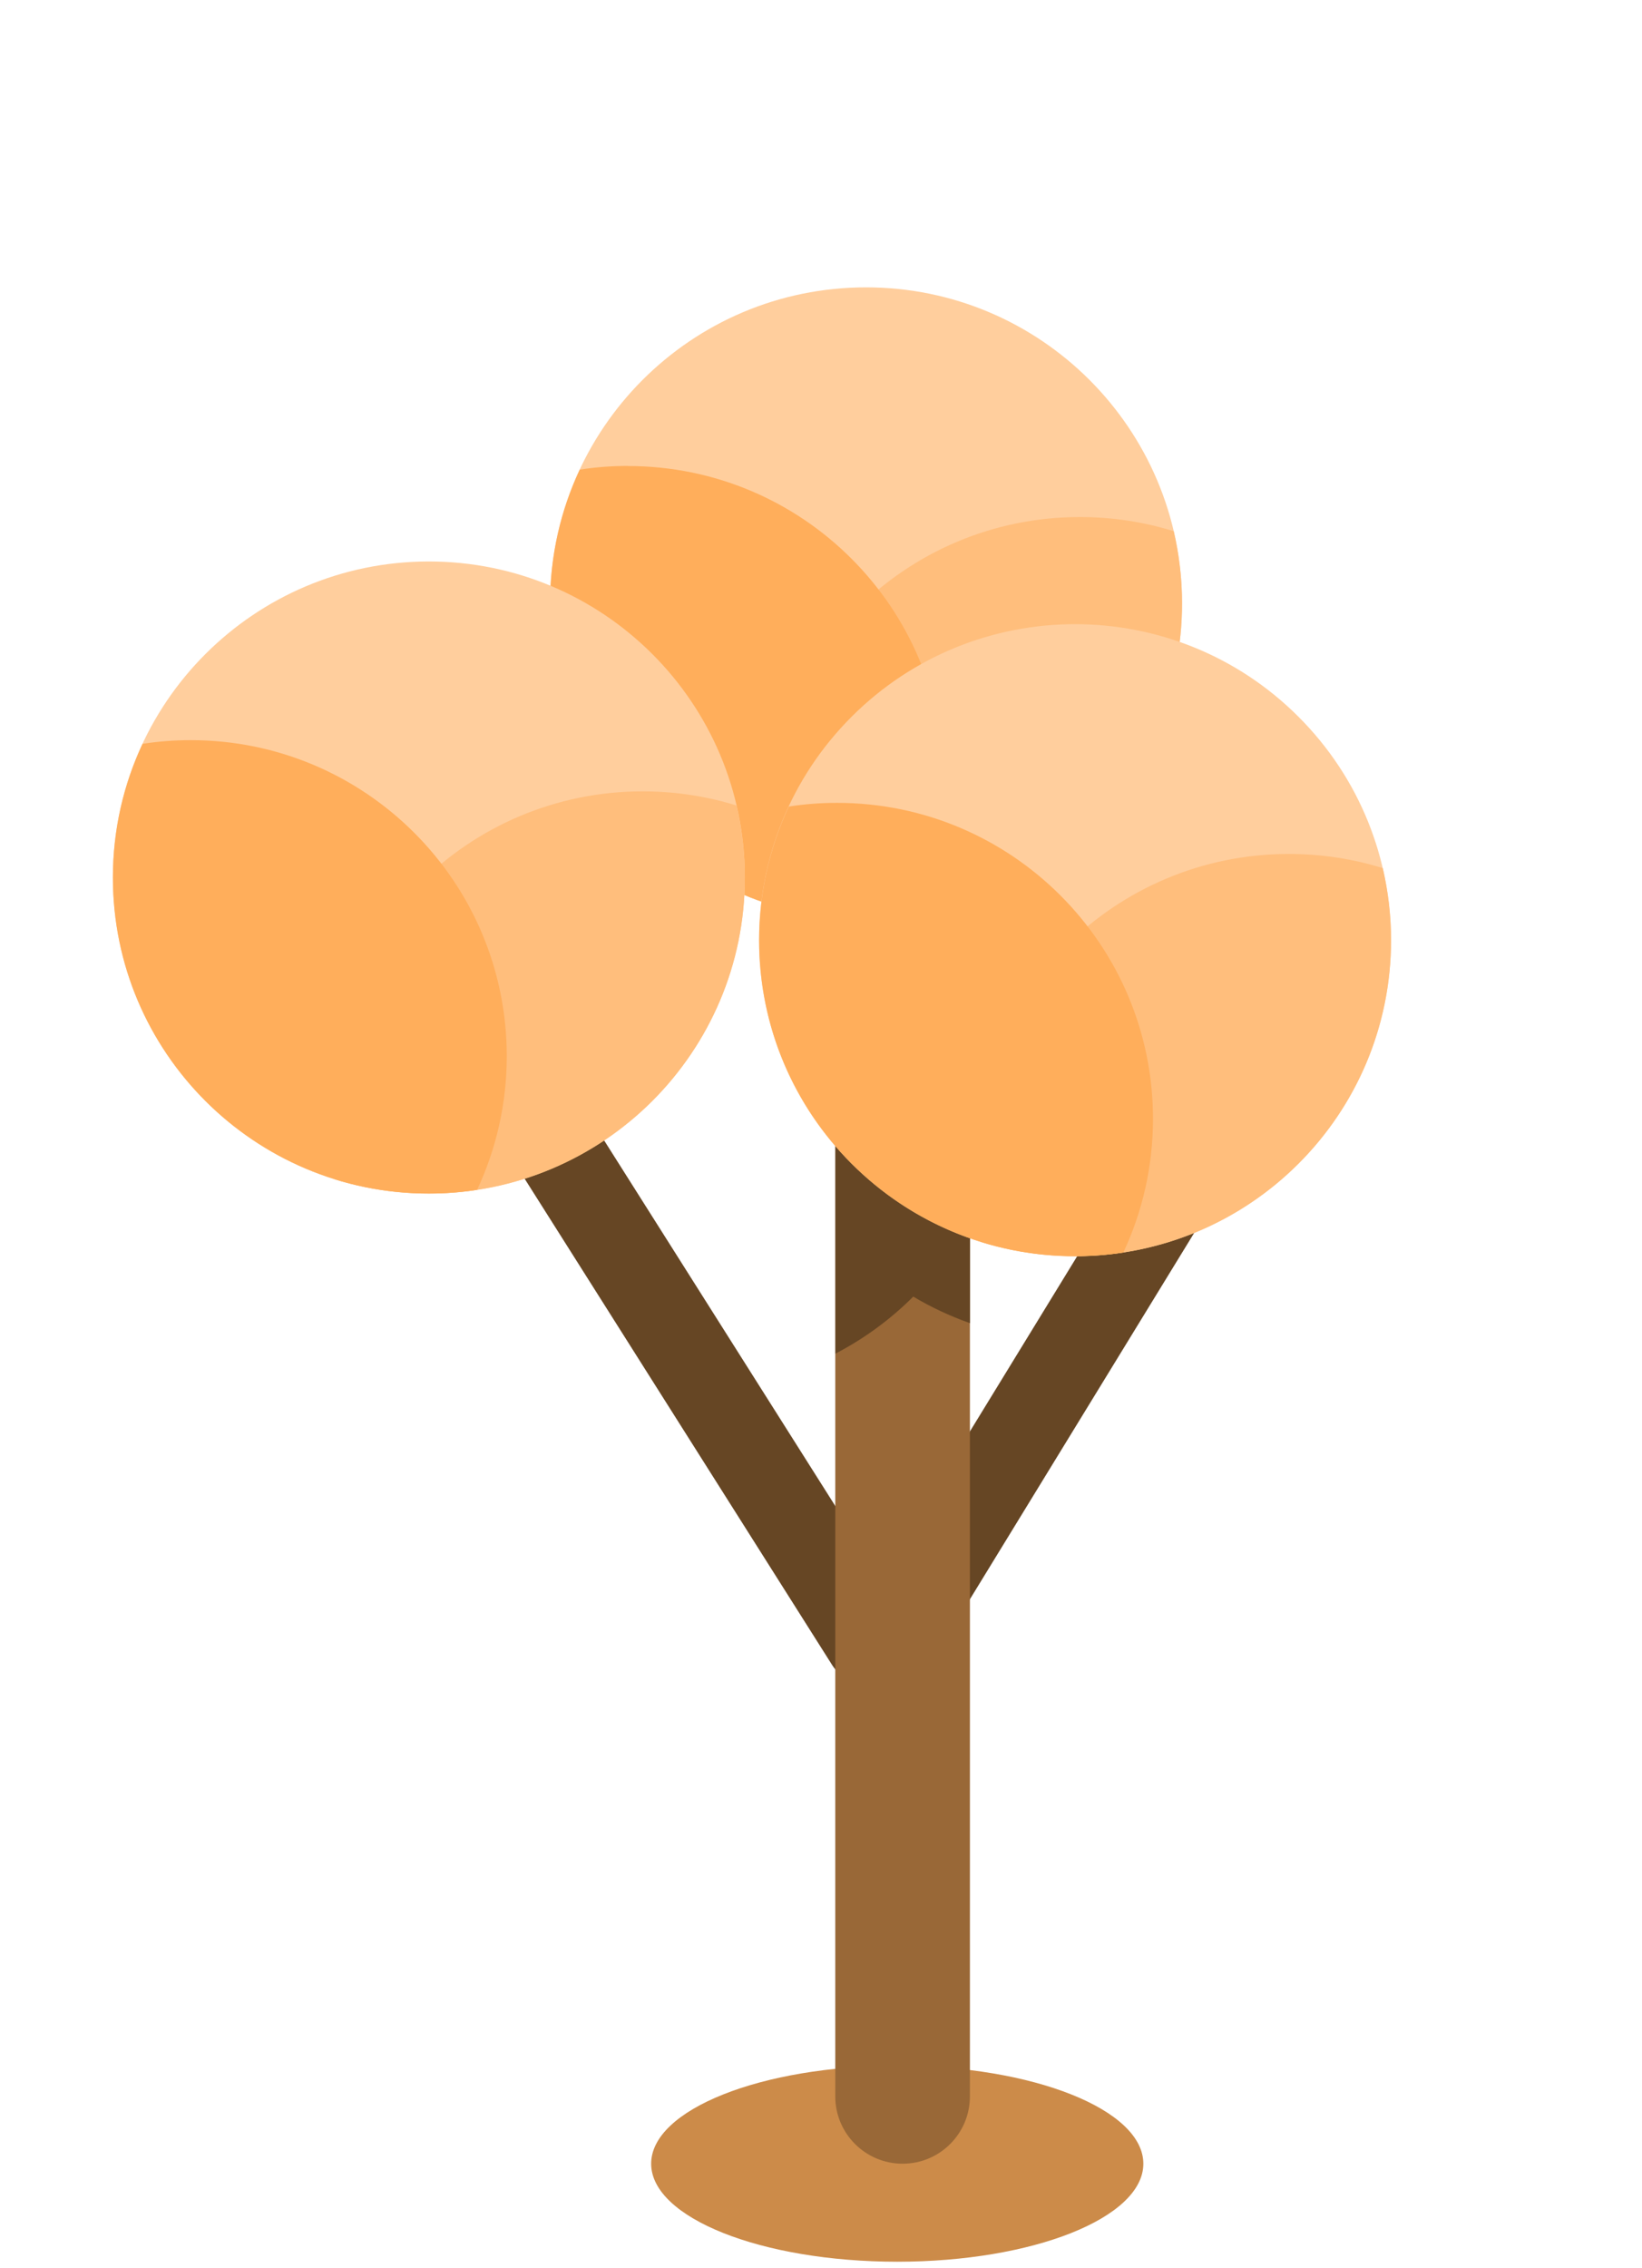 <svg width="160" height="221" viewBox="0 0 160 221" fill="none" xmlns="http://www.w3.org/2000/svg">
<path d="M111.41 210.83C111.41 216.1 100.67 220.38 87.43 220.38C74.19 220.38 63.45 216.1 63.45 210.83C63.45 205.56 74.19 201.28 87.43 201.28C100.67 201.28 111.41 205.56 111.41 210.83Z" fill="#CC8B49"/>
<path d="M85.02 154.98C83.79 156.99 84.42 159.62 86.43 160.85C88.44 162.08 91.07 161.45 92.3 159.44L125.44 105.31C126.67 103.3 126.04 100.67 124.03 99.44C122.02 98.21 119.39 98.84 118.16 100.85L85.02 154.98Z" fill="#664624"/>
<path d="M88.34 157.73C89.55 159.75 88.89 162.38 86.87 163.59C84.85 164.8 82.22 164.14 81.01 162.12L30.79 82.7C29.58 80.68 30.24 78.06 32.26 76.84C34.28 75.63 36.91 76.29 38.12 78.31L88.34 157.73Z" fill="#664624"/>
<path d="M94.51 204.27C94.51 207.89 91.58 210.83 87.95 210.83C84.33 210.83 81.39 207.89 81.39 204.27V100.47C81.39 96.85 84.33 93.92 87.95 93.92C91.57 93.92 94.51 96.86 94.51 100.47V204.27Z" fill="#996837"/>
<path d="M87.96 93.92C84.34 93.92 81.4 96.86 81.4 100.47V131.9C84.21 130.44 86.77 128.56 88.99 126.34C90.73 127.38 92.58 128.24 94.52 128.93V100.47C94.52 96.85 91.59 93.92 87.96 93.92Z" fill="#664624"/>
<path d="M115.18 58.79C115.18 75.79 101.39 89.58 84.39 89.58C67.39 89.58 53.6 75.8 53.6 58.79C53.6 41.78 67.38 28 84.39 28C101.4 28 115.18 41.79 115.18 58.79Z" fill="#FFCE9D"/>
<path d="M74.43 81.17C74.43 83.59 74.72 85.94 75.24 88.19C78.13 89.09 81.2 89.57 84.39 89.57C101.39 89.57 115.18 75.79 115.18 58.78C115.18 56.36 114.89 54.01 114.37 51.76C111.48 50.86 108.41 50.38 105.22 50.38C88.22 50.38 74.43 64.16 74.43 81.17Z" fill="#FFBE7C"/>
<path d="M61.19 45.4C59.59 45.4 58.02 45.52 56.49 45.76C54.64 49.72 53.6 54.13 53.6 58.79C53.6 75.79 67.38 89.58 84.39 89.58C85.99 89.58 87.56 89.46 89.09 89.23C90.94 85.27 91.98 80.86 91.98 76.2C91.98 59.2 78.2 45.41 61.19 45.41V45.4Z" fill="#FFAE5B"/>
<path d="M41.79 116.29C58.795 116.29 72.58 102.505 72.58 85.5C72.58 68.495 58.795 54.71 41.79 54.71C24.785 54.71 11 68.495 11 85.5C11 102.505 24.785 116.29 41.79 116.29Z" fill="#FFCE9D"/>
<path d="M31.83 107.89C31.83 110.31 32.12 112.66 32.64 114.92C35.53 115.82 38.6 116.3 41.79 116.3C58.79 116.3 72.58 102.52 72.58 85.51C72.58 83.09 72.29 80.74 71.77 78.49C68.88 77.59 65.81 77.11 62.62 77.11C45.62 77.11 31.83 90.89 31.83 107.9V107.89Z" fill="#FFBE7C"/>
<path d="M18.59 72.12C16.99 72.12 15.42 72.24 13.89 72.48C12.04 76.43 11 80.85 11 85.51C11 102.52 24.78 116.3 41.79 116.3C43.39 116.3 44.95 116.18 46.49 115.94C48.34 111.98 49.38 107.57 49.38 102.91C49.38 85.91 35.59 72.12 18.59 72.12Z" fill="#FFAE5B"/>
<path d="M126.525 113.381C138.549 101.357 138.549 81.862 126.525 69.838C114.501 57.813 95.006 57.813 82.981 69.838C70.957 81.862 70.957 101.357 82.981 113.381C95.006 125.405 114.501 125.405 126.525 113.381Z" fill="#FFCE9D"/>
<path d="M94.8 114C94.8 116.42 95.09 118.77 95.61 121.02C98.5 121.92 101.57 122.4 104.76 122.4C121.77 122.4 135.55 108.62 135.55 91.61C135.55 89.19 135.26 86.84 134.74 84.59C131.85 83.69 128.78 83.21 125.59 83.21C108.59 83.21 94.8 96.99 94.8 114Z" fill="#FFBE7C"/>
<path d="M81.56 78.23C79.96 78.23 78.39 78.35 76.86 78.59C75.01 82.55 73.97 86.96 73.97 91.62C73.97 108.63 87.75 122.41 104.76 122.41C106.36 122.41 107.93 122.29 109.46 122.05C111.31 118.09 112.35 113.68 112.35 109.02C112.35 92.02 98.56 78.23 81.56 78.23Z" fill="#FFAE5B"/>
</svg>
